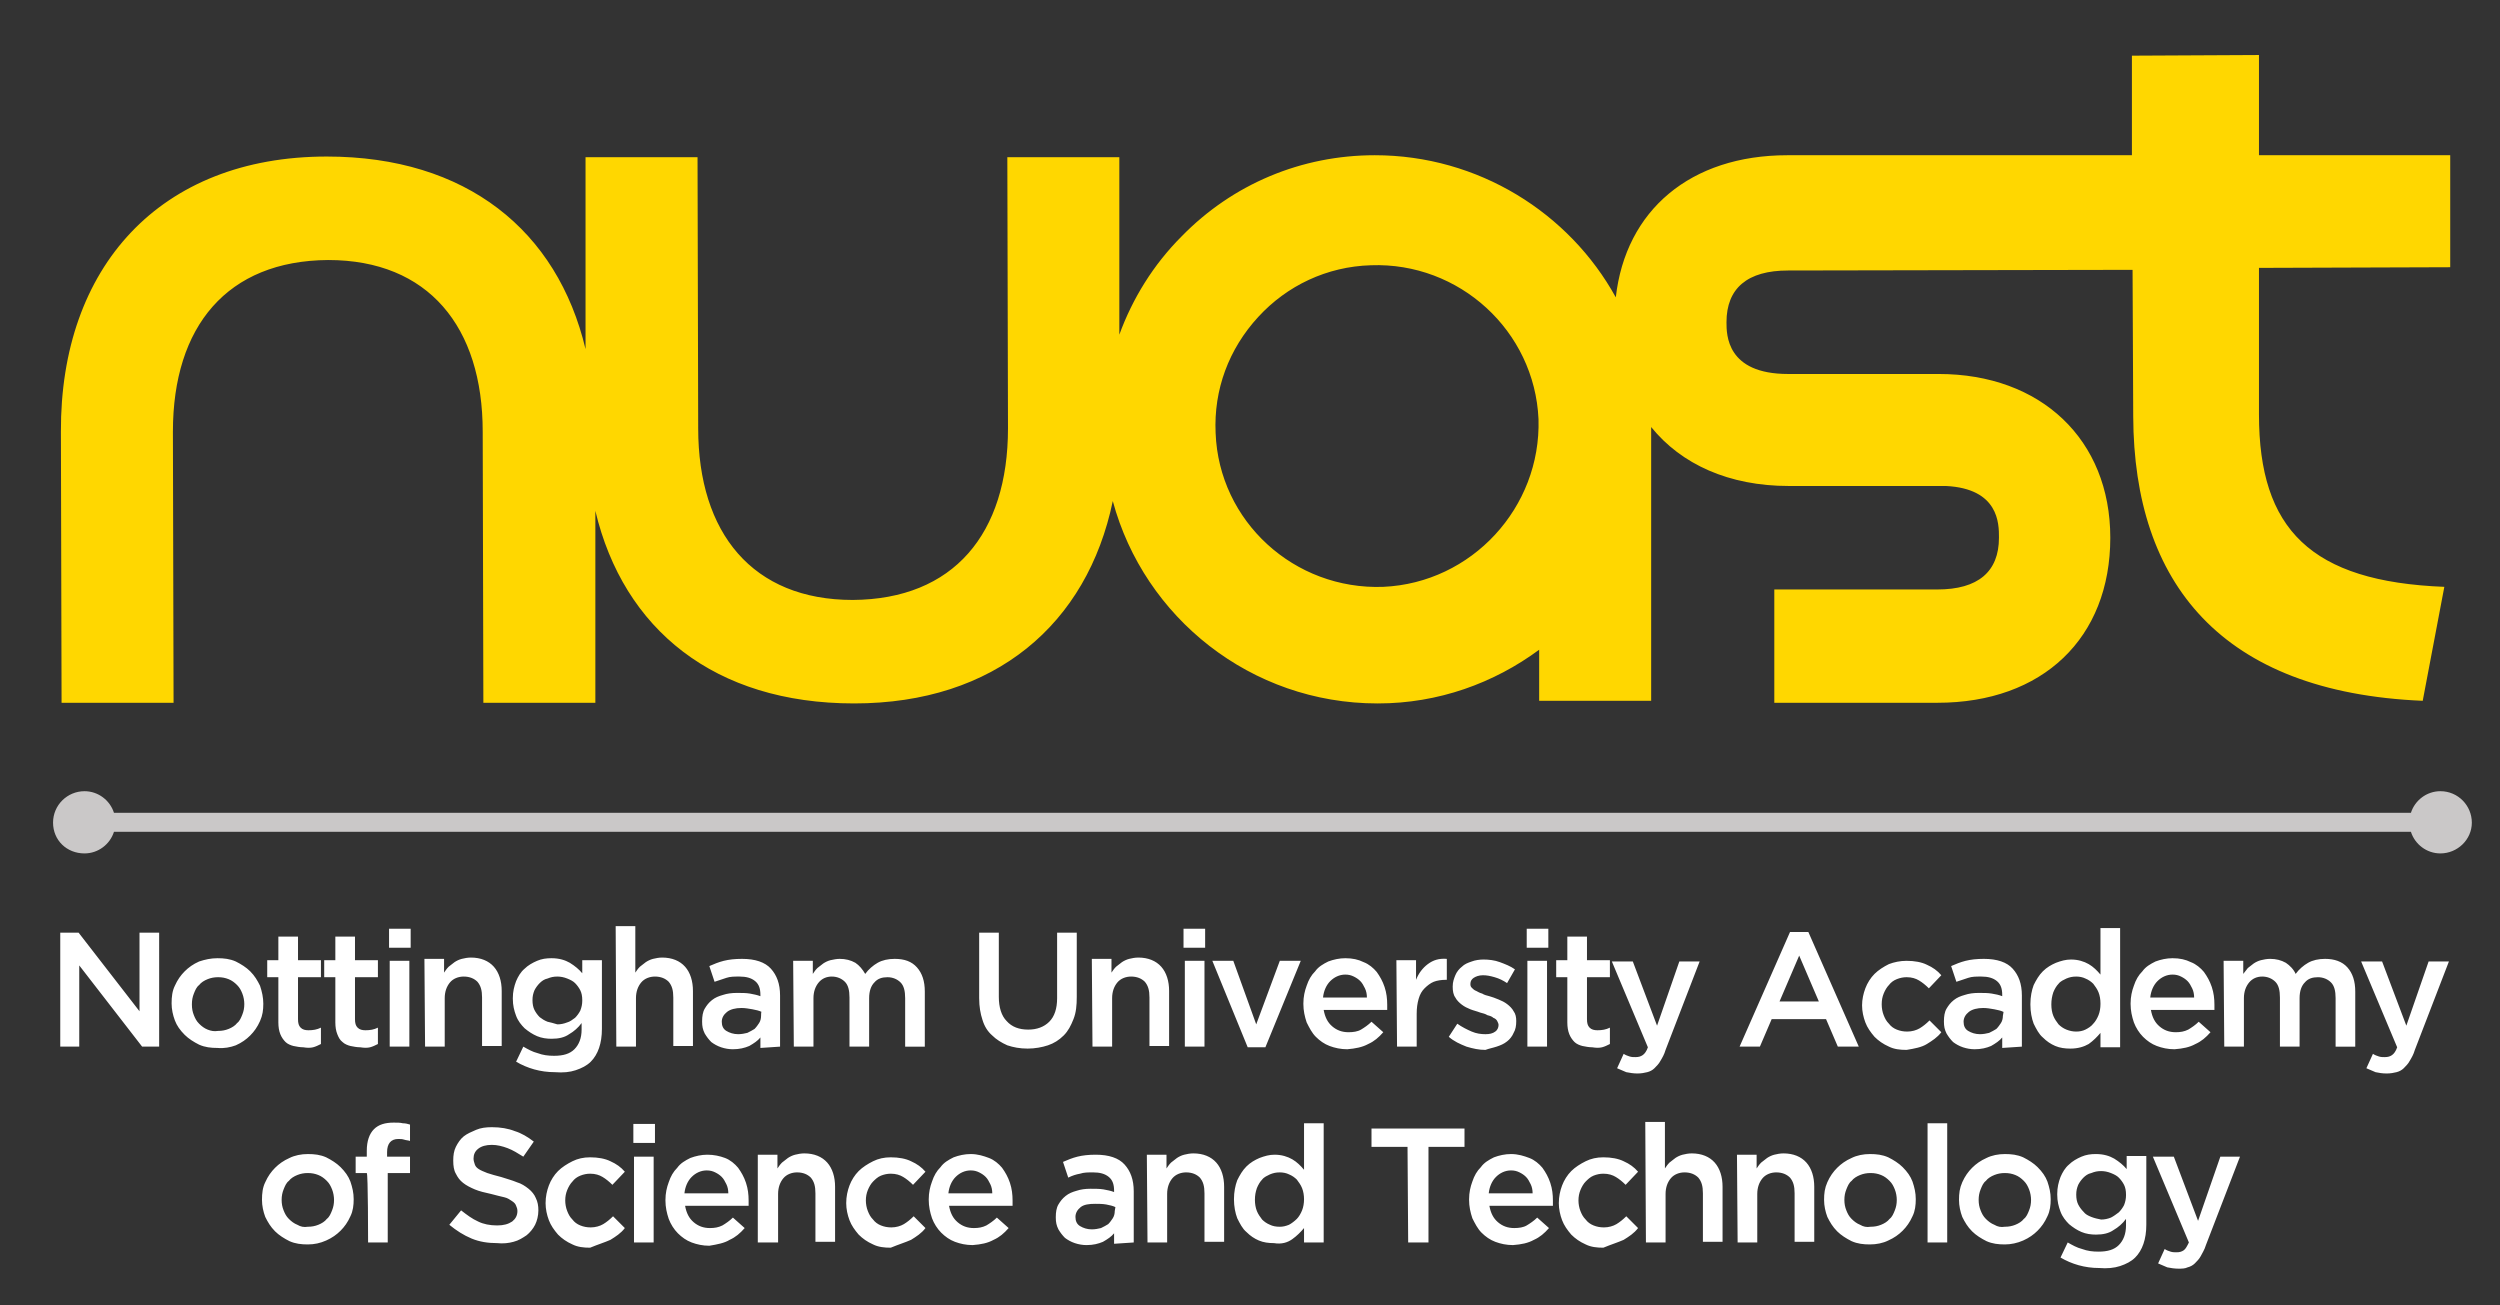 <?xml version="1.0" encoding="utf-8"?>
<!-- Generator: Adobe Illustrator 19.1.0, SVG Export Plug-In . SVG Version: 6.00 Build 0)  -->
<svg version="1.1" id="Layer_1" xmlns="http://www.w3.org/2000/svg" xmlns:xlink="http://www.w3.org/1999/xlink" x="0px" y="0px"
	 viewBox="-106 441.6 381.7 199.3" style="enable-background:new -106 441.6 381.7 199.3;" xml:space="preserve">
<rect x="-106" y="441.6" width="381.7" height="199.3" fill="#333333" stroke="none"/>
<style type="text/css">
	.st0{fill:#FFD700;}
	.st1{fill:#FFFFFF;}
	.st2{fill:#CAC8C8;}
</style>
<path class="st0" d="M105.2,531.2L105.2,531.2c-13.6,0.5-25.1-10-25.6-23.5c-0.3-6.6,2-12.8,6.5-17.7c4.4-4.8,10.5-7.7,17.2-7.9
	c13.5-0.5,25,10,25.6,23.5C129.3,519.1,118.7,530.6,105.2,531.2 M238.9,504.9l0-22.4l29.2-0.1l0-17.1l-29.2,0l0-15.3l-19.4,0.1
	l0,15.2l-52.6,0c-14.8,0-24.7,8.4-26.2,21.7c-7.1-12.9-21-21.7-36.8-21.7c-11.2,0-21.7,4.4-29.5,12.4c-4.3,4.3-7.5,9.5-9.5,15
	l0-27.1l-17.1,0l0.1,41.4c0,16.1-8.3,26.1-23.7,26.2c-15.3,0-23.6-10.2-23.6-26.2l-0.1-41.4l-17.1,0l0,29.3
	c-4.3-18.1-18.2-29.4-39.5-29.4c-25.5,0-40.7,16.9-40.6,42l0.1,41.4l17.1,0l-0.1-41.4c0-16.1,8.3-26.1,23.7-26.2
	c15.3,0,23.6,10.2,23.6,26.2l0.1,41.4l17.1,0l0-29.3c4.3,18.1,18.2,29.4,39.5,29.4c21.5,0,35.6-12.1,39.5-30.9
	c4.8,17.8,21.1,30.9,40.4,30.9h0.1c9.2,0,17.7-3.1,24.6-8.2l0,7.8l17.1,0c0,0,0-41.2,0-41.5c0-0.1,0-0.2,0-0.3c4.6,5.7,11.9,9,21,9
	l24,0c8.1,0.4,8.1,5.8,8.1,7.8v0.1c0,5.2-3.2,7.9-9.4,7.9l-24.9,0l0,17.3l24.9,0c16.1,0,26.4-9.9,26.4-25.2c0-15-10.6-25-26.2-25
	l-23,0c-9.4,0-9.4-6-9.4-7.9c0-5.2,3.2-7.9,9.4-7.9l52.6-0.1l0.1,22.4c0.1,25.4,13.4,42.1,44.2,43.4l3.3-17.4
	C246.8,530.4,238.9,522.4,238.9,504.9"/>
<path class="st1" d="M228,635.1c0.4-0.1,0.8-0.3,1.1-0.6c0.3-0.3,0.7-0.7,0.9-1.1s0.6-1,0.8-1.7l5.2-13.5H233l-3.4,9.8l-3.7-9.8
	h-3.2l5.5,13.1c-0.3,0.6-0.5,1-0.8,1.2c-0.3,0.2-0.6,0.3-1.1,0.3c-0.3,0-0.6,0-0.9-0.1c-0.3-0.1-0.6-0.2-0.9-0.4l-1,2.2
	c0.5,0.2,0.9,0.4,1.4,0.6c0.5,0.1,1.1,0.2,1.7,0.2C227.1,635.3,227.6,635.3,228,635.1 M217.7,634.9c0.9-0.3,1.7-0.7,2.3-1.3
	c1.1-1.1,1.7-2.8,1.7-5v-10.5h-3v2c-0.5-0.6-1.1-1.1-1.9-1.6c-0.7-0.4-1.6-0.7-2.8-0.7c-0.8,0-1.5,0.1-2.2,0.4s-1.4,0.7-1.9,1.2
	c-0.6,0.5-1,1.2-1.3,1.9c-0.3,0.8-0.5,1.6-0.5,2.6v0.1c0,1,0.2,1.8,0.5,2.6c0.3,0.8,0.8,1.4,1.3,1.9c0.6,0.5,1.2,0.9,1.9,1.2
	c0.7,0.3,1.5,0.4,2.2,0.4c1.1,0,2-0.2,2.7-0.7c0.7-0.4,1.4-1,1.9-1.7v1c0,1.3-0.4,2.3-1.1,3c-0.7,0.7-1.7,1-3.1,1
	c-0.9,0-1.7-0.1-2.5-0.4c-0.8-0.2-1.5-0.6-2.2-1l-1.1,2.3c1.7,1,3.7,1.6,5.9,1.6C215.7,635.3,216.8,635.2,217.7,634.9 M213.3,627.4
	c-0.5-0.2-0.9-0.4-1.2-0.8c-0.3-0.3-0.6-0.7-0.8-1.1c-0.2-0.4-0.3-0.9-0.3-1.5v0c0-0.6,0.1-1,0.3-1.5c0.2-0.4,0.5-0.8,0.8-1.1
	c0.3-0.3,0.7-0.6,1.2-0.7c0.5-0.2,0.9-0.3,1.5-0.3c0.5,0,1,0.1,1.5,0.3c0.5,0.2,0.9,0.4,1.2,0.7c0.3,0.3,0.6,0.7,0.8,1.1
	c0.2,0.4,0.3,0.9,0.3,1.5v0.1c0,0.5-0.1,1-0.3,1.5c-0.2,0.4-0.5,0.8-0.8,1.1c-0.4,0.3-0.8,0.6-1.2,0.8c-0.5,0.2-1,0.3-1.5,0.3
	C214.3,627.7,213.8,627.6,213.3,627.4 M202.9,631c0.9-0.4,1.6-0.9,2.2-1.5c0.6-0.6,1.1-1.3,1.5-2.2c0.4-0.8,0.5-1.7,0.5-2.6v0
	c0-1-0.2-1.8-0.5-2.7c-0.3-0.8-0.8-1.5-1.5-2.2c-0.6-0.6-1.4-1.1-2.2-1.5c-0.9-0.4-1.8-0.5-2.8-0.5c-1,0-2,0.2-2.8,0.6
	c-0.9,0.4-1.6,0.9-2.2,1.5s-1.1,1.3-1.5,2.2s-0.5,1.7-0.5,2.7v0c0,0.9,0.2,1.8,0.5,2.6c0.4,0.8,0.8,1.5,1.5,2.2
	c0.6,0.6,1.4,1.1,2.2,1.5c0.9,0.4,1.8,0.5,2.8,0.5C201,631.6,202,631.4,202.9,631 M198.5,628.6c-0.5-0.2-0.9-0.5-1.3-0.9
	s-0.6-0.8-0.8-1.3c-0.2-0.5-0.3-1-0.3-1.6v0c0-0.6,0.1-1.1,0.3-1.6c0.2-0.5,0.4-1,0.8-1.3c0.3-0.4,0.8-0.7,1.3-0.9
	c0.5-0.2,1-0.3,1.6-0.3s1.1,0.1,1.6,0.3c0.5,0.2,0.9,0.5,1.3,0.9c0.4,0.4,0.6,0.8,0.8,1.3c0.2,0.5,0.3,1.1,0.3,1.6v0
	c0,0.6-0.1,1.1-0.3,1.6c-0.2,0.5-0.4,1-0.8,1.3c-0.3,0.4-0.8,0.7-1.3,0.9c-0.5,0.2-1,0.3-1.6,0.3C199.5,629,199,628.9,198.5,628.6
	 M188.3,631.3h3v-18.2h-3V631.3z M182.3,631c0.9-0.4,1.6-0.9,2.2-1.5c0.6-0.6,1.1-1.3,1.5-2.2c0.4-0.8,0.5-1.7,0.5-2.6v0
	c0-1-0.2-1.8-0.5-2.7c-0.3-0.8-0.8-1.5-1.5-2.2c-0.6-0.6-1.4-1.1-2.2-1.5c-0.9-0.4-1.8-0.5-2.8-0.5c-1,0-2,0.2-2.8,0.6
	c-0.9,0.4-1.6,0.9-2.2,1.5s-1.1,1.3-1.5,2.2s-0.5,1.7-0.5,2.7v0c0,0.9,0.2,1.8,0.5,2.6c0.4,0.8,0.8,1.5,1.5,2.2
	c0.6,0.6,1.4,1.1,2.2,1.5c0.9,0.4,1.8,0.5,2.8,0.5C180.5,631.6,181.5,631.4,182.3,631 M178,628.6c-0.5-0.2-0.9-0.5-1.3-0.9
	s-0.6-0.8-0.8-1.3c-0.2-0.5-0.3-1-0.3-1.6v0c0-0.6,0.1-1.1,0.3-1.6c0.2-0.5,0.4-1,0.8-1.3c0.3-0.4,0.8-0.7,1.3-0.9
	c0.5-0.2,1-0.3,1.6-0.3s1.1,0.1,1.6,0.3c0.5,0.2,0.9,0.5,1.3,0.9c0.4,0.4,0.6,0.8,0.8,1.3c0.2,0.5,0.3,1.1,0.3,1.6v0
	c0,0.6-0.1,1.1-0.3,1.6c-0.2,0.5-0.4,1-0.8,1.3c-0.3,0.4-0.8,0.7-1.3,0.9c-0.5,0.2-1,0.3-1.6,0.3C179,629,178.5,628.9,178,628.6
	 M159.3,631.3h3v-7.4c0-1,0.3-1.8,0.8-2.4c0.5-0.6,1.3-0.9,2.1-0.9c0.9,0,1.6,0.3,2.1,0.8c0.5,0.6,0.7,1.3,0.7,2.4v7.4h3v-8.4
	c0-1.5-0.4-2.8-1.2-3.7s-2-1.4-3.5-1.4c-0.5,0-1,0.1-1.4,0.2c-0.4,0.1-0.8,0.3-1.1,0.5c-0.3,0.2-0.6,0.5-0.9,0.7
	c-0.3,0.3-0.5,0.6-0.7,0.9v-2.1h-3L159.3,631.3L159.3,631.3z M145.3,631.3h3v-7.4c0-1,0.3-1.8,0.8-2.4c0.5-0.6,1.3-0.9,2.1-0.9
	c0.9,0,1.6,0.3,2.1,0.8c0.5,0.6,0.7,1.3,0.7,2.4v7.4h3v-8.4c0-1.5-0.4-2.8-1.2-3.7c-0.8-0.9-2-1.4-3.5-1.4c-0.5,0-1,0.1-1.4,0.2
	c-0.4,0.1-0.8,0.3-1.1,0.5c-0.3,0.2-0.6,0.5-0.9,0.7c-0.3,0.3-0.5,0.6-0.7,0.9v-7.1h-3L145.3,631.3L145.3,631.3z M141.9,630.9
	c0.8-0.5,1.6-1,2.2-1.8l-1.8-1.8c-0.5,0.5-1,0.9-1.5,1.2c-0.5,0.3-1.2,0.5-1.9,0.5c-0.6,0-1.1-0.1-1.6-0.3c-0.5-0.2-0.9-0.5-1.2-0.9
	c-0.4-0.4-0.6-0.8-0.8-1.3c-0.2-0.5-0.3-1.1-0.3-1.6v0c0-0.6,0.1-1.1,0.3-1.6c0.2-0.5,0.5-1,0.8-1.3s0.7-0.7,1.2-0.9s1-0.3,1.5-0.3
	c0.8,0,1.4,0.2,1.9,0.5c0.5,0.3,1,0.7,1.5,1.2l1.9-2c-0.6-0.7-1.3-1.2-2.2-1.6c-0.8-0.4-1.9-0.6-3.1-0.6c-1,0-1.9,0.2-2.7,0.6
	c-0.8,0.4-1.6,0.9-2.2,1.5c-0.6,0.6-1.1,1.4-1.4,2.2c-0.3,0.8-0.5,1.7-0.5,2.7v0c0,0.9,0.2,1.8,0.5,2.6c0.3,0.8,0.8,1.5,1.4,2.2
	c0.6,0.6,1.3,1.1,2.2,1.5c0.8,0.4,1.7,0.5,2.7,0.5C140,631.6,141,631.3,141.9,630.9 M128.2,630.9c0.9-0.4,1.6-1,2.3-1.8l-1.8-1.6
	c-0.5,0.5-1.1,0.9-1.6,1.2c-0.5,0.3-1.2,0.4-1.9,0.4c-1,0-1.8-0.3-2.5-0.9s-1.1-1.4-1.3-2.5h9.7c0-0.1,0-0.3,0-0.4
	c0-0.1,0-0.3,0-0.4c0-0.9-0.1-1.8-0.4-2.7s-0.7-1.6-1.2-2.3c-0.5-0.6-1.2-1.2-2-1.5s-1.7-0.6-2.8-0.6c-0.9,0-1.8,0.2-2.6,0.5
	c-0.8,0.4-1.5,0.8-2,1.5c-0.6,0.6-1,1.3-1.3,2.2c-0.3,0.8-0.5,1.7-0.5,2.7v0.1c0,1,0.2,1.9,0.5,2.8c0.4,0.8,0.8,1.6,1.4,2.2
	c0.6,0.6,1.3,1.1,2.1,1.4c0.8,0.3,1.7,0.5,2.7,0.5C126.3,631.6,127.3,631.4,128.2,630.9 M121.3,623.8c0.1-1,0.5-1.9,1.1-2.5
	c0.6-0.6,1.4-1,2.3-1c0.5,0,0.9,0.1,1.3,0.3c0.4,0.2,0.7,0.4,1,0.7s0.5,0.7,0.7,1.1c0.2,0.4,0.3,0.9,0.3,1.4L121.3,623.8
	L121.3,623.8z M109,631.3h3.1v-14.6h5.5v-2.8h-14.2v2.8h5.5L109,631.3L109,631.3z M91.3,630.8c0.7-0.5,1.3-1.1,1.8-1.7l0,2.2h3
	v-18.2h-3v7.1c-0.5-0.6-1.1-1.2-1.8-1.6s-1.6-0.7-2.7-0.7c-0.8,0-1.5,0.2-2.3,0.5c-0.7,0.3-1.4,0.7-2,1.3s-1,1.3-1.4,2.1
	c-0.3,0.8-0.5,1.8-0.5,2.9v0c0,1.1,0.2,2.1,0.5,2.9c0.4,0.8,0.8,1.6,1.4,2.1c0.6,0.6,1.2,1,1.9,1.3c0.7,0.3,1.5,0.4,2.3,0.4
	C89.7,631.6,90.6,631.3,91.3,630.8 M87.9,628.6c-0.5-0.2-0.9-0.5-1.2-0.8c-0.3-0.4-0.6-0.8-0.8-1.3c-0.2-0.5-0.3-1.1-0.3-1.7v0
	c0-0.7,0.1-1.2,0.3-1.8c0.2-0.5,0.5-1,0.8-1.3c0.3-0.4,0.8-0.6,1.2-0.8c0.5-0.2,0.9-0.3,1.5-0.3c0.5,0,1,0.1,1.4,0.3
	c0.5,0.2,0.9,0.5,1.2,0.8c0.3,0.4,0.6,0.8,0.8,1.3c0.2,0.5,0.3,1.1,0.3,1.7v0c0,0.6-0.1,1.2-0.3,1.7c-0.2,0.5-0.5,1-0.8,1.3
	s-0.8,0.7-1.2,0.9c-0.5,0.2-0.9,0.3-1.4,0.3C88.8,628.9,88.3,628.8,87.9,628.6 M69.2,631.3h3v-7.4c0-1,0.3-1.8,0.8-2.4
	c0.5-0.6,1.3-0.9,2.1-0.9c0.9,0,1.6,0.3,2.1,0.8c0.5,0.6,0.7,1.3,0.7,2.4v7.4h3v-8.4c0-1.5-0.4-2.8-1.2-3.7c-0.8-0.9-2-1.4-3.5-1.4
	c-0.5,0-1,0.1-1.4,0.2c-0.4,0.1-0.8,0.3-1.1,0.5c-0.3,0.2-0.6,0.5-0.9,0.7c-0.3,0.3-0.5,0.6-0.7,0.9v-2.1h-3L69.2,631.3L69.2,631.3z
	 M67.1,631.3v-7.8c0-1.8-0.5-3.1-1.4-4.1c-0.9-1-2.4-1.5-4.4-1.5c-1.1,0-2,0.1-2.8,0.3c-0.8,0.2-1.5,0.5-2.2,0.8l0.8,2.4
	c0.6-0.3,1.2-0.5,1.8-0.6c0.6-0.2,1.2-0.2,2-0.2c1,0,1.8,0.2,2.4,0.7c0.6,0.5,0.8,1.2,0.8,2.1v0.2c-0.5-0.2-1.1-0.3-1.6-0.4
	c-0.6-0.1-1.2-0.1-2-0.1c-0.8,0-1.5,0.1-2.1,0.3c-0.7,0.2-1.2,0.4-1.7,0.8c-0.5,0.4-0.8,0.8-1.1,1.3c-0.3,0.5-0.4,1.2-0.4,1.9v0.1
	c0,0.7,0.1,1.2,0.4,1.8c0.3,0.5,0.6,0.9,1,1.3c0.4,0.3,0.9,0.6,1.5,0.8s1.2,0.3,1.8,0.3c1,0,1.8-0.2,2.5-0.5
	c0.7-0.4,1.3-0.8,1.7-1.3v1.6L67.1,631.3L67.1,631.3z M64.2,626.5c0,0.4-0.1,0.8-0.3,1.1c-0.2,0.3-0.4,0.6-0.7,0.9
	c-0.3,0.2-0.7,0.4-1.1,0.6c-0.4,0.1-0.9,0.2-1.4,0.2c-0.7,0-1.3-0.2-1.8-0.5c-0.5-0.3-0.7-0.8-0.7-1.4v0c0-0.6,0.3-1.1,0.8-1.5
	s1.3-0.5,2.2-0.5c0.6,0,1.1,0,1.7,0.1c0.5,0.1,1,0.2,1.4,0.4L64.2,626.5L64.2,626.5z M45.7,630.9c0.9-0.4,1.6-1,2.3-1.8l-1.8-1.6
	c-0.5,0.5-1.1,0.9-1.6,1.2c-0.6,0.3-1.2,0.4-1.9,0.4c-1,0-1.8-0.3-2.5-0.9c-0.7-0.6-1.1-1.4-1.3-2.5h9.7c0-0.1,0-0.3,0-0.4
	c0-0.1,0-0.3,0-0.4c0-0.9-0.1-1.8-0.4-2.7c-0.3-0.9-0.7-1.6-1.2-2.3c-0.5-0.6-1.2-1.2-2-1.5s-1.7-0.6-2.8-0.6
	c-0.9,0-1.8,0.2-2.6,0.5c-0.8,0.4-1.5,0.8-2,1.5c-0.6,0.6-1,1.3-1.3,2.2c-0.3,0.8-0.5,1.7-0.5,2.7v0.1c0,1,0.2,1.9,0.5,2.8
	c0.3,0.8,0.8,1.6,1.4,2.2c0.6,0.6,1.3,1.1,2.1,1.4c0.8,0.3,1.7,0.5,2.7,0.5C43.8,631.6,44.8,631.4,45.7,630.9 M38.8,623.8
	c0.1-1,0.5-1.9,1.1-2.5c0.6-0.6,1.4-1,2.3-1c0.5,0,0.9,0.1,1.3,0.3c0.4,0.2,0.7,0.4,1,0.7c0.3,0.3,0.5,0.7,0.7,1.1
	c0.2,0.4,0.3,0.9,0.3,1.4L38.8,623.8L38.8,623.8z M33.1,630.9c0.8-0.5,1.6-1,2.2-1.8l-1.8-1.8c-0.5,0.5-1,0.9-1.5,1.2
	c-0.5,0.3-1.2,0.5-1.9,0.5c-0.6,0-1.1-0.1-1.6-0.3c-0.5-0.2-0.9-0.5-1.2-0.9c-0.4-0.4-0.6-0.8-0.8-1.3c-0.2-0.5-0.3-1.1-0.3-1.6v0
	c0-0.6,0.1-1.1,0.3-1.6c0.2-0.5,0.5-1,0.8-1.3s0.7-0.7,1.2-0.9s1-0.3,1.5-0.3c0.8,0,1.4,0.2,1.9,0.5c0.5,0.3,1,0.7,1.5,1.2l1.9-2
	c-0.6-0.7-1.3-1.2-2.2-1.6c-0.8-0.4-1.9-0.6-3.1-0.6c-1,0-1.9,0.2-2.7,0.6c-0.8,0.4-1.6,0.9-2.2,1.5c-0.6,0.6-1.1,1.4-1.4,2.2
	c-0.3,0.8-0.5,1.7-0.5,2.7v0c0,0.9,0.2,1.8,0.5,2.6c0.3,0.8,0.8,1.5,1.4,2.2c0.6,0.6,1.3,1.1,2.2,1.5c0.8,0.4,1.7,0.5,2.7,0.5
	C31.2,631.6,32.2,631.3,33.1,630.9 M9.8,631.3h3v-7.4c0-1,0.3-1.8,0.8-2.4c0.5-0.6,1.3-0.9,2.1-0.9c0.9,0,1.6,0.3,2.1,0.8
	c0.5,0.6,0.7,1.3,0.7,2.4v7.4h3v-8.4c0-1.5-0.4-2.8-1.2-3.7s-2-1.4-3.5-1.4c-0.5,0-1,0.1-1.4,0.2c-0.4,0.1-0.8,0.3-1.1,0.5
	c-0.3,0.2-0.6,0.5-0.9,0.7c-0.3,0.3-0.5,0.6-0.7,0.9v-2.1h-3V631.3z M5.4,630.9c0.9-0.4,1.6-1,2.3-1.8l-1.8-1.6
	c-0.5,0.5-1.1,0.9-1.6,1.2c-0.6,0.3-1.2,0.4-1.9,0.4c-1,0-1.8-0.3-2.5-0.9c-0.7-0.6-1.1-1.4-1.3-2.5h9.7c0-0.1,0-0.3,0-0.4
	c0-0.1,0-0.3,0-0.4c0-0.9-0.1-1.8-0.4-2.7c-0.3-0.9-0.7-1.6-1.2-2.3c-0.5-0.6-1.2-1.2-2-1.5S3,617.9,2,617.9c-0.9,0-1.8,0.2-2.6,0.5
	c-0.8,0.4-1.5,0.8-2,1.5c-0.6,0.6-1,1.3-1.3,2.2c-0.3,0.8-0.5,1.7-0.5,2.7v0.1c0,1,0.2,1.9,0.5,2.8c0.3,0.8,0.8,1.6,1.4,2.2
	c0.6,0.6,1.3,1.1,2.1,1.4c0.8,0.3,1.7,0.5,2.7,0.5C3.5,631.6,4.6,631.4,5.4,630.9 M-1.5,623.8c0.1-1,0.5-1.9,1.1-2.5
	c0.6-0.6,1.4-1,2.3-1c0.5,0,0.9,0.1,1.3,0.3c0.4,0.2,0.7,0.4,1,0.7c0.3,0.3,0.5,0.7,0.7,1.1c0.2,0.4,0.3,0.9,0.3,1.4L-1.5,623.8
	L-1.5,623.8z M-9.3,616.1h3.3v-2.9h-3.3V616.1z M-9.2,631.3h3v-13.1h-3V631.3z M-12.8,630.9c0.8-0.5,1.6-1,2.2-1.8l-1.8-1.8
	c-0.5,0.5-1,0.9-1.5,1.2c-0.5,0.3-1.2,0.5-1.9,0.5c-0.6,0-1.1-0.1-1.6-0.3s-0.9-0.5-1.2-0.9c-0.4-0.4-0.6-0.8-0.8-1.3
	c-0.2-0.5-0.3-1.1-0.3-1.6v0c0-0.6,0.1-1.1,0.3-1.6c0.2-0.5,0.5-1,0.8-1.3c0.3-0.4,0.7-0.7,1.2-0.9s1-0.3,1.5-0.3
	c0.8,0,1.4,0.2,1.9,0.5c0.5,0.3,1,0.7,1.5,1.2l1.9-2c-0.6-0.7-1.3-1.2-2.2-1.6c-0.8-0.4-1.9-0.6-3.1-0.6c-1,0-1.9,0.2-2.7,0.6
	c-0.8,0.4-1.6,0.9-2.2,1.5c-0.6,0.6-1.1,1.4-1.4,2.2c-0.3,0.8-0.5,1.7-0.5,2.7v0c0,0.9,0.2,1.8,0.5,2.6c0.3,0.8,0.8,1.5,1.4,2.2
	c0.6,0.6,1.3,1.1,2.2,1.5c0.8,0.4,1.7,0.5,2.7,0.5C-14.7,631.6-13.7,631.3-12.8,630.9 M-27.6,631.2c0.8-0.2,1.4-0.6,2-1
	c0.5-0.4,1-1,1.3-1.6c0.3-0.6,0.5-1.4,0.5-2.2v0c0-0.7-0.1-1.3-0.4-1.9c-0.2-0.5-0.6-1-1.1-1.4c-0.5-0.4-1.1-0.8-1.8-1
	c-0.7-0.3-1.5-0.5-2.4-0.8c-0.8-0.2-1.5-0.4-2.1-0.6c-0.5-0.2-1-0.4-1.3-0.6s-0.5-0.4-0.6-0.7c-0.1-0.3-0.2-0.6-0.2-0.9v0
	c0-0.6,0.2-1.1,0.7-1.5c0.5-0.4,1.2-0.6,2.1-0.6c0.8,0,1.6,0.2,2.4,0.5s1.6,0.8,2.4,1.3l1.6-2.3c-0.9-0.7-1.9-1.3-2.9-1.6
	c-1-0.4-2.2-0.6-3.5-0.6c-0.9,0-1.7,0.1-2.4,0.4c-0.7,0.3-1.4,0.6-1.9,1c-0.5,0.4-0.9,1-1.2,1.6c-0.3,0.6-0.4,1.3-0.4,2.1v0
	c0,0.8,0.1,1.5,0.4,2c0.3,0.6,0.6,1,1.1,1.4s1.1,0.7,1.8,1c0.7,0.3,1.6,0.5,2.5,0.7c0.8,0.2,1.5,0.4,2,0.5s0.9,0.4,1.2,0.6
	c0.3,0.2,0.5,0.4,0.6,0.7c0.1,0.2,0.2,0.5,0.2,0.8v0c0,0.7-0.3,1.2-0.8,1.6c-0.6,0.4-1.3,0.6-2.3,0.6c-1.1,0-2.1-0.2-2.9-0.6
	c-0.9-0.4-1.7-1-2.6-1.7l-1.8,2.2c1.1,0.9,2.2,1.6,3.4,2.1c1.2,0.5,2.5,0.7,3.9,0.7C-29.2,631.5-28.3,631.4-27.6,631.2 M-49.8,631.3
	h3v-10.6h3.4v-2.5h-3.5v-0.7c0-1.3,0.6-2,1.7-2c0.3,0,0.6,0,0.9,0.1c0.3,0.1,0.6,0.1,0.9,0.2v-2.5c-0.3-0.1-0.7-0.2-1.1-0.2
	c-0.4-0.1-0.8-0.1-1.4-0.1c-1.3,0-2.3,0.3-3,1c-0.7,0.7-1.1,1.8-1.1,3.3v0.9h-1.7v2.5h1.7C-49.8,620.7-49.8,631.3-49.8,631.3z
	 M-56.2,631c0.9-0.4,1.6-0.9,2.2-1.5c0.6-0.6,1.1-1.3,1.5-2.2c0.4-0.8,0.5-1.7,0.5-2.6v0c0-1-0.2-1.8-0.5-2.7
	c-0.3-0.8-0.8-1.5-1.5-2.2c-0.6-0.6-1.4-1.1-2.2-1.5c-0.9-0.4-1.8-0.5-2.8-0.5c-1,0-2,0.2-2.8,0.6c-0.9,0.4-1.6,0.9-2.2,1.5
	s-1.1,1.3-1.5,2.2c-0.4,0.8-0.5,1.7-0.5,2.7v0c0,0.9,0.2,1.8,0.5,2.6c0.4,0.8,0.8,1.5,1.5,2.2c0.6,0.6,1.4,1.1,2.2,1.5
	c0.9,0.4,1.8,0.5,2.8,0.5C-58,631.6-57.1,631.4-56.2,631 M-60.6,628.6c-0.5-0.2-0.9-0.5-1.3-0.9c-0.4-0.4-0.6-0.8-0.8-1.3
	c-0.2-0.5-0.3-1-0.3-1.6v0c0-0.6,0.1-1.1,0.3-1.6c0.2-0.5,0.4-1,0.8-1.3c0.3-0.4,0.8-0.7,1.3-0.9c0.5-0.2,1-0.3,1.6-0.3
	s1.1,0.1,1.6,0.3c0.5,0.2,0.9,0.5,1.3,0.9c0.4,0.4,0.6,0.8,0.8,1.3c0.2,0.5,0.3,1.1,0.3,1.6v0c0,0.6-0.1,1.1-0.3,1.6
	c-0.2,0.5-0.4,1-0.8,1.3c-0.3,0.4-0.8,0.7-1.3,0.9c-0.5,0.2-1,0.3-1.6,0.3C-59.6,629-60.1,628.9-60.6,628.6"/>
<path class="st1" d="M259.9,605.3c0.4-0.1,0.8-0.3,1.1-0.6c0.3-0.3,0.7-0.7,0.9-1.1c0.3-0.5,0.6-1,0.8-1.7l5.2-13.5h-3.1l-3.4,9.8
	l-3.7-9.8h-3.2l5.5,13.1c-0.2,0.6-0.5,1-0.8,1.2c-0.3,0.2-0.6,0.3-1.1,0.3c-0.3,0-0.6,0-0.9-0.1c-0.3-0.1-0.6-0.2-0.9-0.4l-1,2.2
	c0.5,0.2,0.9,0.4,1.4,0.6c0.5,0.1,1,0.2,1.7,0.2C259,605.5,259.5,605.4,259.9,605.3 M233.6,601.4h3V594c0-1,0.3-1.8,0.8-2.4
	c0.5-0.6,1.2-0.9,2-0.9c0.8,0,1.5,0.3,2,0.8c0.5,0.5,0.7,1.3,0.7,2.4v7.5h3V594c0-1.1,0.3-1.9,0.8-2.4c0.5-0.6,1.2-0.8,2-0.8
	c0.8,0,1.5,0.3,2,0.8c0.5,0.5,0.7,1.3,0.7,2.4v7.4h3V593c0-1.6-0.4-2.8-1.2-3.7c-0.8-0.9-2-1.3-3.4-1.3c-1,0-1.9,0.2-2.6,0.6
	c-0.7,0.4-1.4,1-1.9,1.7c-0.3-0.7-0.9-1.3-1.5-1.7c-0.7-0.4-1.5-0.6-2.4-0.6c-0.5,0-1,0.1-1.4,0.2c-0.4,0.1-0.8,0.3-1.1,0.5
	c-0.3,0.2-0.6,0.5-0.9,0.7c-0.2,0.3-0.5,0.6-0.7,0.9v-2h-3L233.6,601.4L233.6,601.4z M229.2,601c0.9-0.4,1.6-1,2.3-1.8l-1.8-1.6
	c-0.5,0.5-1.1,0.9-1.6,1.2c-0.6,0.3-1.2,0.4-1.9,0.4c-1,0-1.8-0.3-2.5-0.9s-1.1-1.4-1.3-2.5h9.7c0-0.2,0-0.3,0-0.4
	c0-0.1,0-0.3,0-0.4c0-0.9-0.1-1.8-0.4-2.7c-0.3-0.9-0.7-1.6-1.2-2.3c-0.5-0.6-1.2-1.2-2-1.5c-0.8-0.4-1.7-0.6-2.8-0.6
	c-0.9,0-1.8,0.2-2.6,0.5c-0.8,0.4-1.5,0.8-2,1.5c-0.6,0.6-1,1.3-1.3,2.2c-0.3,0.8-0.5,1.7-0.5,2.7v0.1c0,1,0.2,1.9,0.5,2.8
	c0.3,0.8,0.8,1.6,1.4,2.2c0.6,0.6,1.3,1.1,2.1,1.4c0.8,0.3,1.7,0.5,2.7,0.5C227.3,601.7,228.3,601.5,229.2,601 M222.3,593.9
	c0.1-1,0.5-1.9,1.1-2.5c0.6-0.6,1.4-1,2.3-1c0.5,0,0.9,0.1,1.3,0.3c0.4,0.2,0.7,0.4,1,0.7c0.3,0.3,0.5,0.7,0.7,1.1
	c0.2,0.4,0.3,0.9,0.3,1.4H222.3z M212.9,601c0.7-0.5,1.3-1.1,1.8-1.7l0,2.2h3v-18.2h-3v7.1c-0.5-0.6-1.1-1.2-1.8-1.6
	s-1.6-0.7-2.7-0.7c-0.8,0-1.5,0.2-2.3,0.5c-0.7,0.3-1.4,0.7-2,1.3c-0.6,0.6-1,1.3-1.4,2.1c-0.3,0.8-0.5,1.8-0.5,2.9v0.1
	c0,1.1,0.2,2.1,0.5,2.9c0.4,0.8,0.8,1.6,1.4,2.1c0.6,0.6,1.2,1,1.9,1.3c0.7,0.3,1.5,0.4,2.3,0.4C211.3,601.7,212.2,601.4,212.9,601
	 M209.5,598.8c-0.5-0.2-0.9-0.5-1.2-0.8c-0.3-0.4-0.6-0.8-0.8-1.3c-0.2-0.5-0.3-1.1-0.3-1.7v-0.1c0-0.6,0.1-1.2,0.3-1.8
	c0.2-0.5,0.5-1,0.8-1.3c0.3-0.4,0.8-0.6,1.2-0.8c0.5-0.2,0.9-0.3,1.5-0.3c0.5,0,1,0.1,1.4,0.3c0.5,0.2,0.9,0.5,1.2,0.8
	c0.3,0.4,0.6,0.8,0.8,1.3c0.2,0.5,0.3,1.1,0.3,1.7v0.1c0,0.6-0.1,1.2-0.3,1.7c-0.2,0.5-0.5,1-0.8,1.3c-0.3,0.4-0.8,0.7-1.2,0.9
	s-0.9,0.3-1.4,0.3C210.5,599.1,210,599,209.5,598.8 M202.7,601.4v-7.8c0-1.8-0.5-3.1-1.4-4.1c-0.9-1-2.4-1.5-4.4-1.5
	c-1.1,0-2,0.1-2.8,0.3c-0.8,0.2-1.5,0.5-2.2,0.8l0.8,2.4c0.6-0.2,1.2-0.4,1.8-0.6c0.6-0.2,1.2-0.2,2-0.2c1,0,1.8,0.2,2.4,0.7
	c0.6,0.5,0.8,1.2,0.8,2.1v0.2c-0.5-0.2-1-0.3-1.6-0.4c-0.6-0.1-1.2-0.1-2-0.1c-0.8,0-1.5,0.1-2.1,0.3c-0.7,0.2-1.2,0.4-1.7,0.8
	c-0.5,0.4-0.8,0.8-1.1,1.3c-0.3,0.5-0.4,1.2-0.4,1.9v0.1c0,0.7,0.1,1.2,0.4,1.8c0.3,0.5,0.6,0.9,1,1.3c0.4,0.3,0.9,0.6,1.5,0.8
	c0.6,0.2,1.2,0.3,1.8,0.3c1,0,1.8-0.2,2.5-0.5c0.7-0.4,1.3-0.8,1.7-1.3v1.6L202.7,601.4L202.7,601.4z M199.8,596.7
	c0,0.4-0.1,0.8-0.3,1.1c-0.2,0.3-0.4,0.6-0.7,0.9c-0.3,0.2-0.7,0.4-1.1,0.6c-0.4,0.1-0.9,0.2-1.4,0.2c-0.7,0-1.3-0.2-1.8-0.5
	c-0.5-0.3-0.7-0.8-0.7-1.4v0c0-0.6,0.3-1.1,0.8-1.5c0.5-0.4,1.3-0.6,2.2-0.6c0.6,0,1.1,0.1,1.7,0.2c0.5,0.1,1,0.2,1.4,0.4
	L199.8,596.7L199.8,596.7z M188.2,601c0.8-0.5,1.6-1,2.2-1.8l-1.8-1.8c-0.5,0.5-1,0.9-1.5,1.2c-0.5,0.3-1.2,0.5-1.9,0.5
	c-0.6,0-1.1-0.1-1.6-0.3c-0.5-0.2-0.9-0.5-1.2-0.9c-0.4-0.4-0.6-0.8-0.8-1.3c-0.2-0.5-0.3-1.1-0.3-1.6v-0.1c0-0.6,0.1-1.1,0.3-1.6
	c0.2-0.5,0.5-1,0.8-1.3c0.3-0.4,0.7-0.7,1.2-0.9c0.5-0.2,1-0.3,1.5-0.3c0.8,0,1.4,0.2,1.9,0.5c0.5,0.3,1,0.7,1.5,1.2l1.9-2
	c-0.6-0.7-1.3-1.2-2.2-1.6c-0.8-0.4-1.9-0.6-3.1-0.6c-1,0-1.9,0.2-2.7,0.5c-0.8,0.4-1.6,0.9-2.2,1.5c-0.6,0.6-1.1,1.4-1.4,2.2
	c-0.3,0.8-0.5,1.7-0.5,2.6v0c0,0.9,0.2,1.8,0.5,2.6c0.3,0.8,0.8,1.5,1.4,2.2c0.6,0.6,1.3,1.1,2.2,1.5c0.8,0.4,1.7,0.5,2.7,0.5
	C186.3,601.7,187.4,601.5,188.2,601 M159.6,601.4h3.1l1.8-4.2h8.3l1.8,4.2h3.2l-7.7-17.5h-2.8L159.6,601.4z M165.7,594.5l3-7l3,7
	H165.7z M145.5,605.3c0.4-0.1,0.8-0.3,1.1-0.6c0.3-0.3,0.7-0.7,0.9-1.1c0.3-0.5,0.6-1,0.8-1.7l5.2-13.5h-3.1l-3.4,9.8l-3.7-9.8h-3.2
	l5.5,13.1c-0.2,0.6-0.5,1-0.8,1.2c-0.3,0.2-0.6,0.3-1.1,0.3c-0.3,0-0.6,0-0.9-0.1s-0.6-0.2-0.9-0.4l-1,2.2c0.5,0.2,0.9,0.4,1.4,0.6
	c0.5,0.1,1.1,0.2,1.7,0.2C144.6,605.5,145.1,605.4,145.5,605.3 M138.6,601.5c0.4-0.1,0.8-0.3,1.2-0.5v-2.5c-0.6,0.3-1.2,0.4-1.9,0.4
	c-0.5,0-0.9-0.1-1.2-0.4c-0.3-0.3-0.4-0.7-0.4-1.3v-6.4h3.5v-2.6h-3.5v-3.6h-3v3.6h-1.7v2.6h1.7v6.9c0,0.7,0.1,1.3,0.3,1.8
	c0.2,0.5,0.5,0.9,0.8,1.2c0.3,0.3,0.8,0.5,1.2,0.6c0.5,0.1,1,0.2,1.5,0.2C137.7,601.6,138.2,601.6,138.6,601.5 M127.1,586.3h3.3
	v-2.9h-3.3V586.3z M127.2,601.4h3v-13.1h-3V601.4z M122.5,601.4c0.6-0.2,1.1-0.4,1.6-0.8c0.4-0.3,0.8-0.8,1-1.3
	c0.3-0.5,0.4-1.1,0.4-1.8v0c0-0.6-0.1-1.1-0.4-1.5c-0.2-0.4-0.6-0.8-1-1.1s-0.8-0.5-1.3-0.7c-0.5-0.2-1-0.4-1.4-0.5
	c-0.4-0.1-0.8-0.2-1.1-0.4c-0.4-0.1-0.7-0.3-0.9-0.4c-0.3-0.1-0.5-0.3-0.7-0.5c-0.2-0.2-0.2-0.4-0.2-0.6v0c0-0.4,0.2-0.7,0.5-0.9
	c0.3-0.2,0.8-0.4,1.4-0.4c0.6,0,1.1,0.1,1.8,0.3c0.7,0.2,1.3,0.5,1.9,0.9l1.2-2.1c-0.7-0.5-1.5-0.8-2.3-1.1
	c-0.8-0.3-1.7-0.4-2.5-0.4c-0.6,0-1.3,0.1-1.8,0.3c-0.6,0.2-1.1,0.4-1.5,0.8c-0.4,0.3-0.8,0.8-1,1.3c-0.2,0.5-0.4,1-0.4,1.7v0.1
	c0,0.6,0.1,1.2,0.4,1.6c0.2,0.4,0.6,0.8,1,1.1c0.4,0.3,0.8,0.5,1.3,0.7s1,0.3,1.5,0.5c0.4,0.1,0.8,0.2,1.1,0.4
	c0.4,0.1,0.7,0.2,0.9,0.4c0.3,0.1,0.5,0.3,0.6,0.5s0.2,0.4,0.2,0.6v0c0,0.4-0.2,0.8-0.5,1c-0.4,0.3-0.9,0.4-1.5,0.4
	c-0.7,0-1.4-0.1-2.1-0.4c-0.7-0.3-1.5-0.7-2.2-1.2l-1.3,2c0.8,0.7,1.7,1.1,2.7,1.5c1,0.3,1.9,0.5,2.9,0.5
	C121.3,601.7,121.9,601.6,122.5,601.4 M107.3,601.4h3v-5c0-0.9,0.1-1.6,0.3-2.3s0.5-1.2,0.9-1.6c0.4-0.4,0.9-0.8,1.4-1
	c0.5-0.2,1.2-0.3,1.8-0.3h0.2V588c-1.2-0.1-2.1,0.2-2.9,0.8c-0.8,0.6-1.4,1.4-1.8,2.4v-3h-3L107.3,601.4L107.3,601.4z M102.9,601
	c0.9-0.4,1.6-1,2.3-1.8l-1.8-1.6c-0.5,0.5-1.1,0.9-1.6,1.2c-0.5,0.3-1.2,0.4-1.9,0.4c-1,0-1.8-0.3-2.5-0.9s-1.1-1.4-1.3-2.5h9.7
	c0-0.2,0-0.3,0-0.4c0-0.1,0-0.3,0-0.4c0-0.9-0.1-1.8-0.4-2.7s-0.7-1.6-1.2-2.3c-0.5-0.6-1.2-1.2-2-1.5c-0.8-0.4-1.7-0.6-2.8-0.6
	c-0.9,0-1.8,0.2-2.6,0.5c-0.8,0.4-1.5,0.8-2,1.5c-0.6,0.6-1,1.3-1.3,2.2c-0.3,0.8-0.5,1.7-0.5,2.7v0.1c0,1,0.2,1.9,0.5,2.8
	c0.4,0.8,0.8,1.6,1.4,2.2c0.6,0.6,1.3,1.1,2.1,1.4c0.8,0.3,1.7,0.5,2.7,0.5C100.9,601.7,102,601.5,102.9,601 M96,593.9
	c0.1-1,0.5-1.9,1.1-2.5c0.6-0.6,1.4-1,2.3-1c0.5,0,0.9,0.1,1.3,0.3c0.4,0.2,0.7,0.4,1,0.7s0.5,0.7,0.7,1.1c0.2,0.4,0.3,0.9,0.3,1.4
	H96z M84.5,601.5h2.7l5.4-13.2h-3.2l-3.6,9.7l-3.5-9.7h-3.2L84.5,601.5z M74.8,586.3H78v-2.9h-3.3V586.3z M74.9,601.4h3v-13.1h-3
	V601.4z M60.8,601.4h3V594c0-1,0.3-1.8,0.8-2.4c0.5-0.6,1.3-0.9,2.1-0.9c0.9,0,1.6,0.3,2.1,0.8c0.5,0.6,0.7,1.3,0.7,2.4v7.4h3v-8.4
	c0-1.5-0.4-2.8-1.2-3.7c-0.8-0.9-2-1.4-3.5-1.4c-0.5,0-1,0.1-1.4,0.2c-0.4,0.1-0.8,0.3-1.1,0.5c-0.3,0.2-0.6,0.5-0.9,0.7
	c-0.3,0.3-0.5,0.6-0.7,0.9v-2.1h-3L60.8,601.4L60.8,601.4z M54,601.2c0.9-0.3,1.7-0.8,2.4-1.5c0.7-0.7,1.1-1.5,1.5-2.5
	c0.4-1,0.5-2.1,0.5-3.4V584h-3v10c0,1.6-0.4,2.8-1.2,3.6c-0.8,0.8-1.9,1.2-3.2,1.2c-1.4,0-2.5-0.4-3.3-1.3c-0.8-0.8-1.2-2.1-1.2-3.7
	V584h-3v10c0,1.3,0.2,2.4,0.5,3.3c0.3,1,0.8,1.8,1.5,2.4c0.6,0.6,1.4,1.1,2.3,1.5c0.9,0.3,1.9,0.5,3.1,0.5
	C52,601.7,53.1,601.5,54,601.2 M15.2,601.4h3V594c0-1,0.3-1.8,0.8-2.4c0.5-0.6,1.2-0.9,2-0.9c0.8,0,1.5,0.3,2,0.8s0.7,1.3,0.7,2.4
	v7.5h3V594c0-1.1,0.3-1.9,0.8-2.4c0.5-0.6,1.2-0.8,2-0.8c0.8,0,1.5,0.3,2,0.8s0.7,1.3,0.7,2.4v7.4h3V593c0-1.6-0.4-2.8-1.2-3.7
	c-0.8-0.9-1.9-1.3-3.4-1.3c-1,0-1.9,0.2-2.6,0.6c-0.7,0.4-1.4,1-1.9,1.7c-0.4-0.7-0.9-1.3-1.5-1.7c-0.7-0.4-1.5-0.6-2.4-0.6
	c-0.5,0-0.9,0.1-1.4,0.2c-0.4,0.1-0.8,0.3-1.1,0.5c-0.3,0.2-0.6,0.5-0.9,0.7c-0.3,0.3-0.5,0.6-0.7,0.9v-2h-3L15.2,601.4L15.2,601.4z
	 M13.1,601.4v-7.8c0-1.8-0.5-3.1-1.4-4.1c-0.9-1-2.4-1.5-4.4-1.5c-1.1,0-2,0.1-2.8,0.3c-0.8,0.2-1.5,0.5-2.2,0.8l0.8,2.4
	c0.6-0.2,1.2-0.4,1.8-0.6c0.6-0.2,1.2-0.2,2-0.2c1,0,1.8,0.2,2.4,0.7c0.6,0.5,0.8,1.2,0.8,2.1v0.2c-0.5-0.2-1.1-0.3-1.6-0.4
	c-0.6-0.1-1.2-0.1-2-0.1c-0.8,0-1.5,0.1-2.1,0.3c-0.7,0.2-1.2,0.4-1.7,0.8c-0.5,0.4-0.8,0.8-1.1,1.3c-0.3,0.5-0.4,1.2-0.4,1.9v0.1
	c0,0.7,0.1,1.2,0.4,1.8c0.3,0.5,0.6,0.9,1,1.3c0.4,0.3,0.9,0.6,1.5,0.8c0.6,0.2,1.2,0.3,1.8,0.3c1,0,1.8-0.2,2.5-0.5
	c0.7-0.4,1.3-0.8,1.7-1.3v1.6L13.1,601.4L13.1,601.4z M10.2,596.7c0,0.4-0.1,0.8-0.3,1.1c-0.2,0.3-0.4,0.6-0.7,0.9
	c-0.3,0.2-0.7,0.4-1.1,0.6c-0.4,0.1-0.9,0.2-1.4,0.2c-0.7,0-1.3-0.2-1.8-0.5c-0.5-0.3-0.7-0.8-0.7-1.4v0c0-0.6,0.3-1.1,0.8-1.5
	c0.5-0.4,1.3-0.6,2.2-0.6c0.6,0,1.1,0.1,1.7,0.2c0.5,0.1,1,0.2,1.4,0.4C10.2,595.9,10.2,596.7,10.2,596.7z M-11.9,601.4h3V594
	c0-1,0.3-1.8,0.8-2.4c0.5-0.6,1.3-0.9,2.1-0.9c0.9,0,1.6,0.3,2.1,0.8c0.5,0.6,0.7,1.3,0.7,2.4v7.4h3v-8.4c0-1.5-0.4-2.8-1.2-3.7
	c-0.8-0.9-2-1.4-3.5-1.4c-0.5,0-1,0.1-1.4,0.2c-0.4,0.1-0.8,0.3-1.1,0.5c-0.3,0.2-0.6,0.5-0.9,0.7c-0.3,0.3-0.5,0.6-0.7,0.9v-7.1h-3
	L-11.9,601.4L-11.9,601.4z M-18.1,605c0.9-0.3,1.7-0.7,2.3-1.3c1.1-1.1,1.7-2.8,1.7-5v-10.5h-3v2c-0.5-0.6-1.1-1.1-1.9-1.6
	c-0.7-0.4-1.6-0.7-2.8-0.7c-0.8,0-1.5,0.1-2.2,0.4c-0.7,0.3-1.4,0.7-1.9,1.2c-0.6,0.5-1,1.2-1.3,1.9c-0.3,0.8-0.5,1.6-0.5,2.6v0.1
	c0,1,0.2,1.8,0.5,2.6c0.3,0.8,0.8,1.4,1.3,1.9c0.6,0.5,1.2,0.9,1.9,1.2c0.7,0.3,1.5,0.4,2.2,0.4c1.1,0,2-0.2,2.7-0.7
	c0.7-0.4,1.4-1,1.9-1.7v1c0,1.3-0.4,2.3-1.1,3c-0.7,0.7-1.7,1-3.1,1c-0.9,0-1.7-0.1-2.5-0.4c-0.8-0.2-1.5-0.6-2.2-1l-1.1,2.3
	c1.7,1,3.7,1.6,5.9,1.6C-20,605.4-19,605.3-18.1,605 M-22.4,597.6c-0.5-0.2-0.8-0.4-1.2-0.7c-0.3-0.3-0.6-0.7-0.8-1.1
	c-0.2-0.4-0.3-0.9-0.3-1.5v0c0-0.6,0.1-1,0.3-1.5c0.2-0.4,0.5-0.8,0.8-1.1c0.3-0.3,0.7-0.6,1.2-0.7c0.5-0.2,0.9-0.3,1.5-0.3
	c0.5,0,1,0.1,1.5,0.3c0.5,0.2,0.9,0.4,1.2,0.7c0.3,0.3,0.6,0.7,0.8,1.1s0.3,0.9,0.3,1.5v0.1c0,0.5-0.1,1-0.3,1.5
	c-0.2,0.4-0.5,0.8-0.8,1.1c-0.4,0.3-0.8,0.6-1.2,0.7c-0.5,0.2-1,0.3-1.5,0.3C-21.5,597.8-22,597.7-22.4,597.6 M-41.1,601.4h3V594
	c0-1,0.3-1.8,0.8-2.4c0.5-0.6,1.3-0.9,2.1-0.9c0.9,0,1.6,0.3,2.1,0.8c0.5,0.6,0.7,1.3,0.7,2.4v7.4h3v-8.4c0-1.5-0.4-2.8-1.2-3.7
	c-0.8-0.9-2-1.4-3.5-1.4c-0.5,0-1,0.1-1.4,0.2c-0.4,0.1-0.8,0.3-1.1,0.5c-0.3,0.2-0.6,0.5-0.9,0.7c-0.3,0.3-0.5,0.6-0.7,0.9v-2.1h-3
	L-41.1,601.4L-41.1,601.4z M-46.6,586.3h3.3v-2.9h-3.3V586.3z M-46.5,601.4h3v-13.1h-3V601.4z M-49.5,601.5c0.4-0.1,0.8-0.3,1.2-0.5
	v-2.5c-0.6,0.3-1.2,0.4-1.9,0.4c-0.5,0-0.9-0.1-1.2-0.4c-0.3-0.3-0.4-0.7-0.4-1.3v-6.4h3.5v-2.6h-3.5v-3.6h-3v3.6h-1.7v2.6h1.7v6.9
	c0,0.7,0.1,1.3,0.3,1.8c0.2,0.5,0.4,0.9,0.8,1.2c0.3,0.3,0.8,0.5,1.2,0.6c0.5,0.1,1,0.2,1.5,0.2C-50.4,601.6-49.9,601.6-49.5,601.5
	 M-58.2,601.5c0.4-0.1,0.8-0.3,1.2-0.5v-2.5c-0.6,0.3-1.2,0.4-1.9,0.4c-0.5,0-0.9-0.1-1.2-0.4c-0.3-0.3-0.4-0.7-0.4-1.3v-6.4h3.5
	v-2.6h-3.5v-3.6h-3v3.6h-1.7v2.6h1.7v6.9c0,0.7,0.1,1.3,0.3,1.8c0.2,0.5,0.5,0.9,0.8,1.2c0.3,0.3,0.8,0.5,1.2,0.6
	c0.5,0.1,1,0.2,1.5,0.2C-59.1,601.6-58.6,601.6-58.2,601.5 M-70,601.2c0.9-0.4,1.6-0.9,2.2-1.5c0.6-0.6,1.1-1.3,1.5-2.2
	s0.5-1.7,0.5-2.6v-0.1c0-0.9-0.2-1.8-0.5-2.7c-0.4-0.8-0.8-1.5-1.5-2.2c-0.6-0.6-1.4-1.1-2.2-1.5c-0.9-0.4-1.8-0.5-2.8-0.5
	s-1.9,0.2-2.8,0.5c-0.9,0.4-1.6,0.9-2.2,1.5c-0.6,0.6-1.1,1.3-1.5,2.2c-0.4,0.8-0.5,1.7-0.5,2.7v0c0,0.9,0.2,1.8,0.5,2.6
	c0.3,0.8,0.8,1.5,1.5,2.2c0.6,0.6,1.4,1.1,2.2,1.5c0.9,0.4,1.8,0.5,2.8,0.5C-71.8,601.7-70.8,601.5-70,601.2 M-74.3,598.8
	c-0.5-0.2-0.9-0.5-1.3-0.9c-0.4-0.4-0.6-0.8-0.8-1.3c-0.2-0.5-0.3-1-0.3-1.6v-0.1c0-0.6,0.1-1.1,0.3-1.6c0.2-0.5,0.4-1,0.8-1.3
	c0.3-0.4,0.8-0.7,1.3-0.9c0.5-0.2,1-0.3,1.6-0.3c0.6,0,1.1,0.1,1.6,0.3c0.5,0.2,0.9,0.5,1.3,0.9c0.4,0.4,0.6,0.8,0.8,1.3
	c0.2,0.5,0.3,1.1,0.3,1.6v0c0,0.6-0.1,1.1-0.3,1.6c-0.2,0.5-0.4,1-0.8,1.3c-0.3,0.4-0.8,0.7-1.3,0.9c-0.5,0.2-1,0.3-1.6,0.3
	C-73.3,599.1-73.8,599-74.3,598.8 M-96.9,601.4h3V589l9.6,12.4h2.6V584h-3v12l-9.3-12h-2.8V601.4z"/>
<path class="st2" d="M271.4,567.2c0-2.6-2.1-4.8-4.8-4.8c-2.1,0-3.9,1.4-4.5,3.3H-88.6c-0.6-1.9-2.4-3.3-4.5-3.3
	c-2.6,0-4.8,2.1-4.8,4.8s2.1,4.7,4.8,4.7c2.1,0,3.9-1.4,4.5-3.3h350.7c0.6,1.9,2.4,3.3,4.5,3.3C269.2,571.9,271.4,569.8,271.4,567.2
	"/>
</svg>